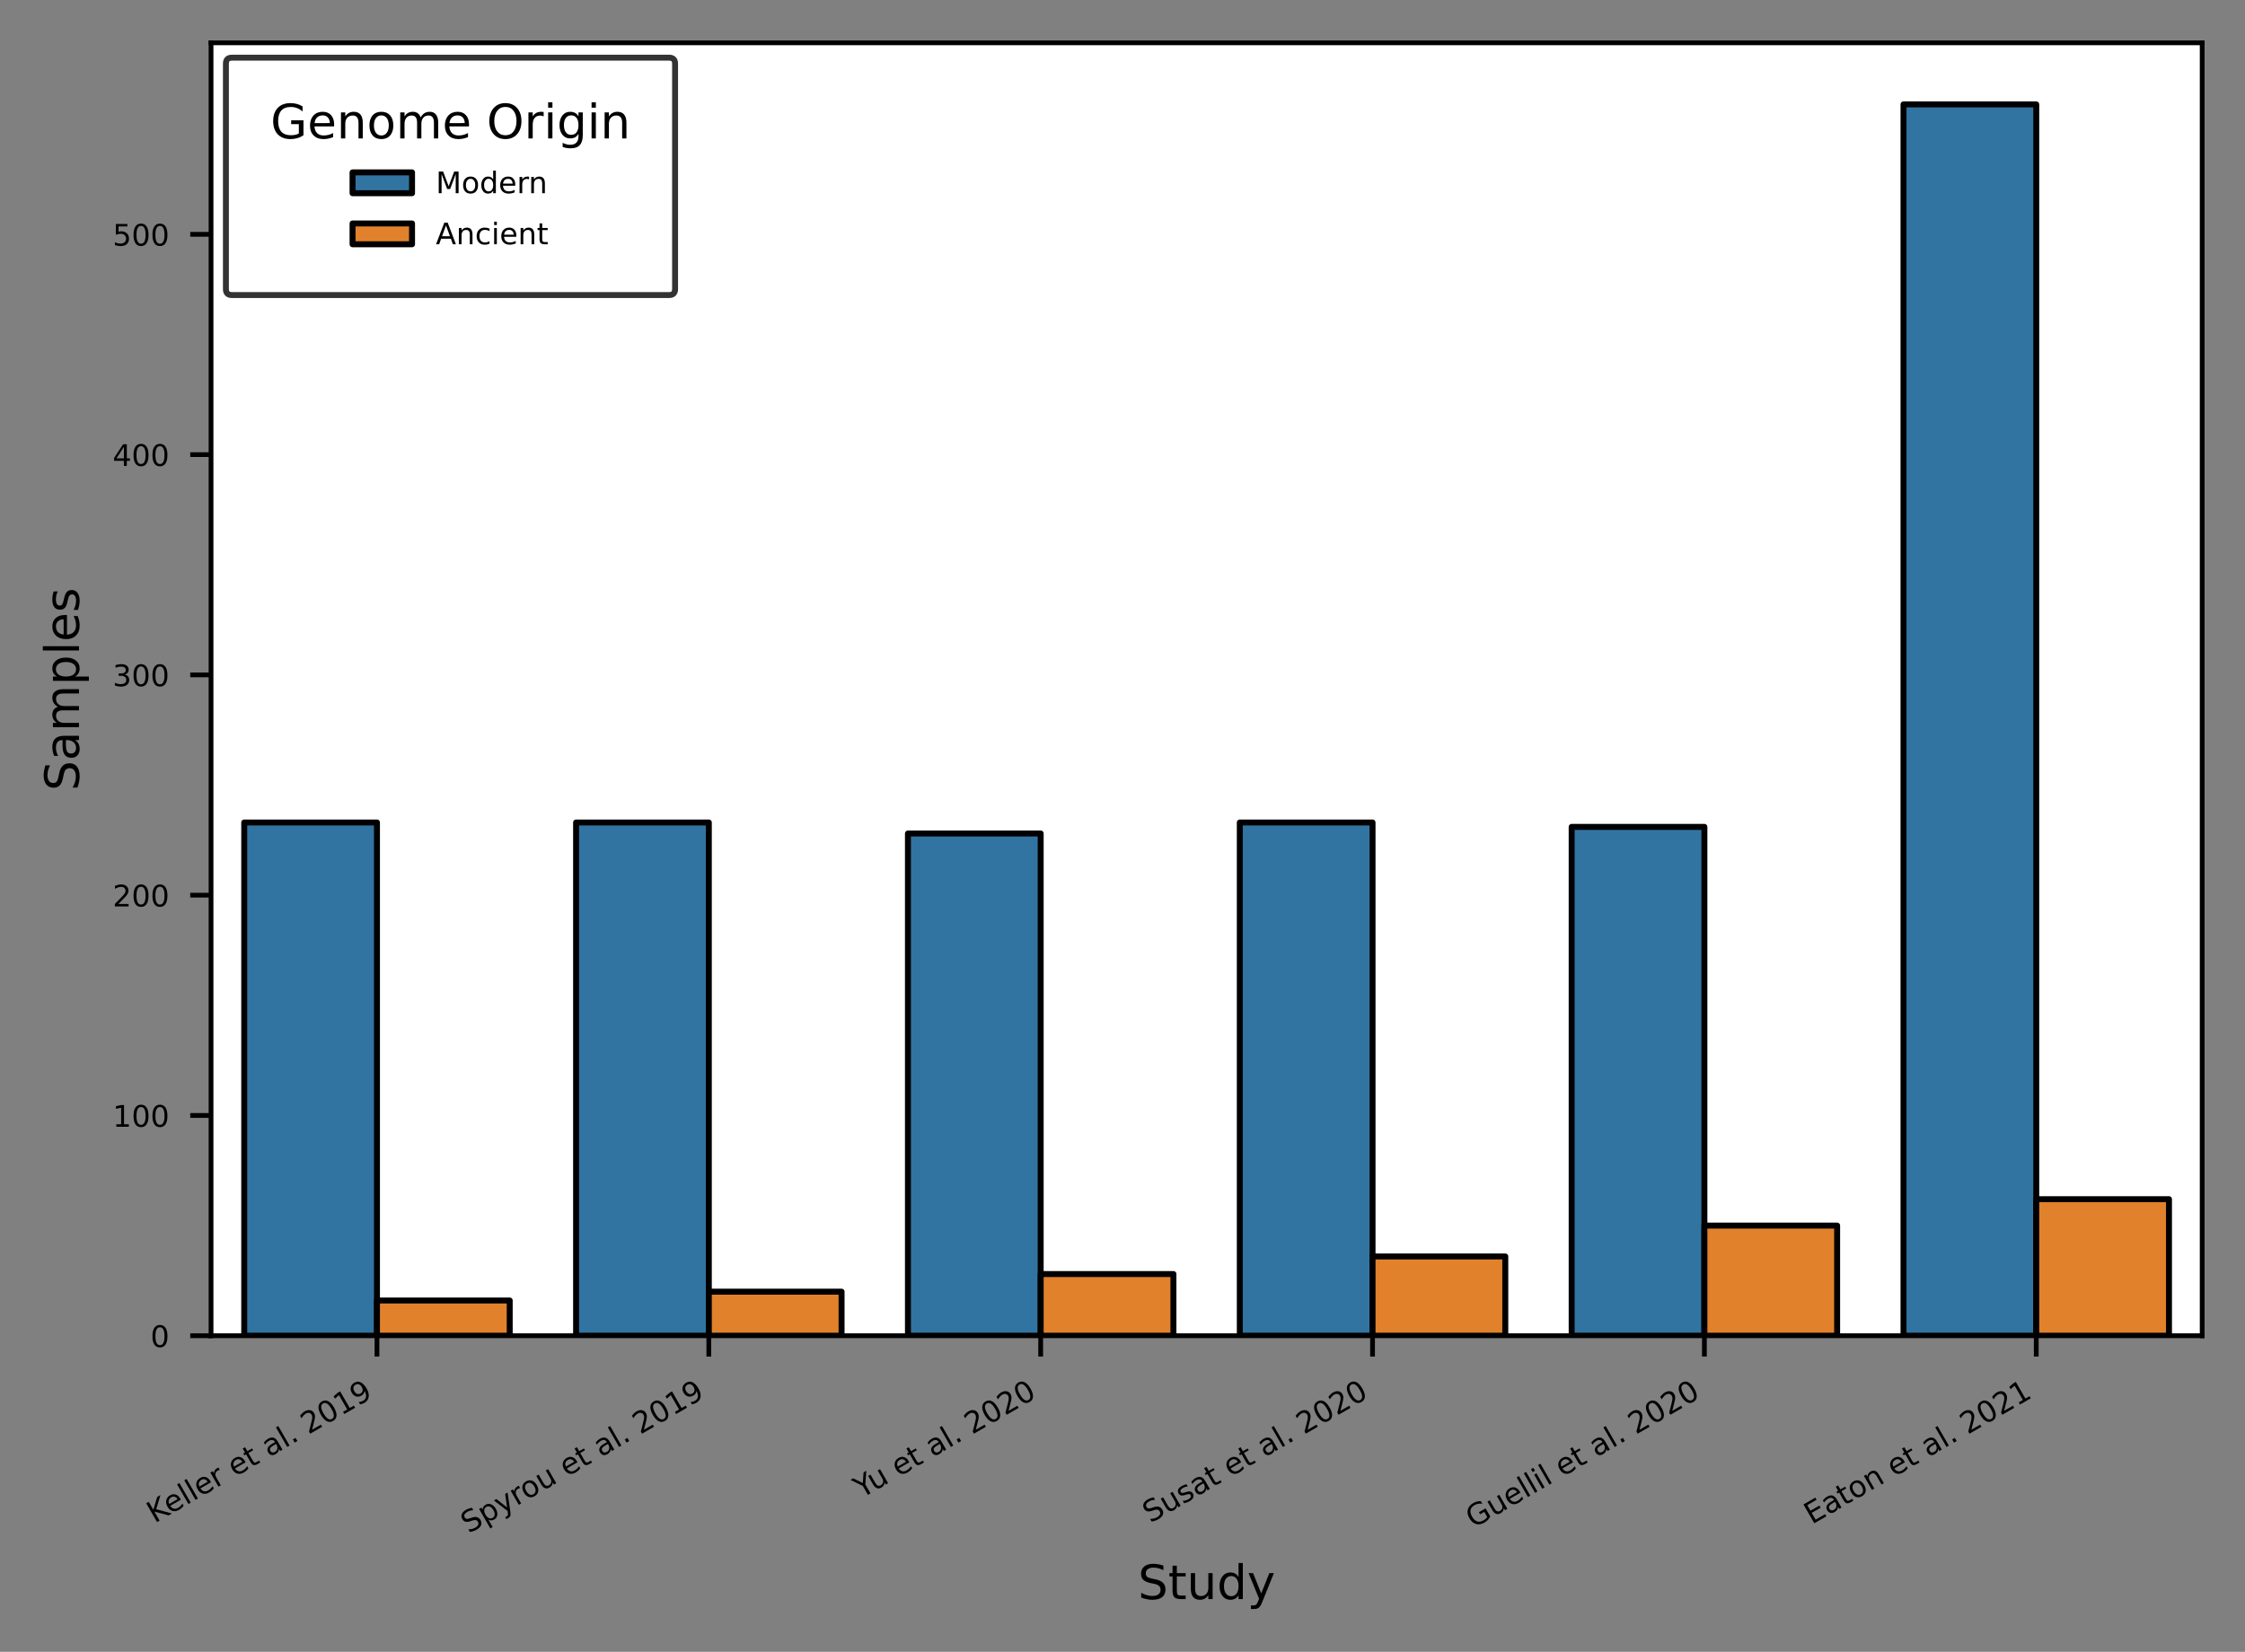 <?xml version="1.0" encoding="utf-8" standalone="no"?>
<!DOCTYPE svg PUBLIC "-//W3C//DTD SVG 1.1//EN"
  "http://www.w3.org/Graphics/SVG/1.1/DTD/svg11.dtd">
<!-- Created with matplotlib (https://matplotlib.org/) -->
<svg height="277.798pt" version="1.1" viewBox="0 0 377.486 277.798" width="377.486pt" xmlns="http://www.w3.org/2000/svg" xmlns:xlink="http://www.w3.org/1999/xlink">
 <rect x="0" y="0" width="377.486" height="277.798" fill="#808080" stroke="none"/>
 <defs>
  <style type="text/css">*{stroke-linecap:butt;stroke-linejoin:round;}</style>
 </defs>
 <g id="figure_1">
  <g id="patch_1">
   <path d="M 0 277.798
L 377.486 277.798
L 377.486 0
L 0 0
z
" style="fill:none;"/>
  </g>
  <g id="axes_1">
   <g id="patch_2">
    <path d="M 35.486 224.64
L 370.286 224.64
L 370.286 7.2
L 35.486 7.2
z
" style="fill:#ffffff;"/>
   </g>
   <g id="patch_3">
    <path clip-path="url(#pd8da34e508)" d="M 41.066 224.64
L 63.386 224.64
L 63.386 138.323
L 41.066 138.323
z
" style="fill:#3274a1;stroke:#000000;stroke-linejoin:miter;"/>
   </g>
   <g id="patch_4">
    <path clip-path="url(#pd8da34e508)" d="M 96.866 224.64
L 119.186 224.64
L 119.186 138.323
L 96.866 138.323
z
" style="fill:#3274a1;stroke:#000000;stroke-linejoin:miter;"/>
   </g>
   <g id="patch_5">
    <path clip-path="url(#pd8da34e508)" d="M 152.666 224.64
L 174.986 224.64
L 174.986 140.176
L 152.666 140.176
z
" style="fill:#3274a1;stroke:#000000;stroke-linejoin:miter;"/>
   </g>
   <g id="patch_6">
    <path clip-path="url(#pd8da34e508)" d="M 208.466 224.64
L 230.786 224.64
L 230.786 138.323
L 208.466 138.323
z
" style="fill:#3274a1;stroke:#000000;stroke-linejoin:miter;"/>
   </g>
   <g id="patch_7">
    <path clip-path="url(#pd8da34e508)" d="M 264.266 224.64
L 286.586 224.64
L 286.586 139.064
L 264.266 139.064
z
" style="fill:#3274a1;stroke:#000000;stroke-linejoin:miter;"/>
   </g>
   <g id="patch_8">
    <path clip-path="url(#pd8da34e508)" d="M 320.066 224.64
L 342.386 224.64
L 342.386 17.554
L 320.066 17.554
z
" style="fill:#3274a1;stroke:#000000;stroke-linejoin:miter;"/>
   </g>
   <g id="patch_9">
    <path clip-path="url(#pd8da34e508)" d="M 63.386 224.64
L 85.706 224.64
L 85.706 218.713
L 63.386 218.713
z
" style="fill:#e1812c;stroke:#000000;stroke-linejoin:miter;"/>
   </g>
   <g id="patch_10">
    <path clip-path="url(#pd8da34e508)" d="M 119.186 224.64
L 141.506 224.64
L 141.506 217.231
L 119.186 217.231
z
" style="fill:#e1812c;stroke:#000000;stroke-linejoin:miter;"/>
   </g>
   <g id="patch_11">
    <path clip-path="url(#pd8da34e508)" d="M 174.986 224.64
L 197.306 224.64
L 197.306 214.267
L 174.986 214.267
z
" style="fill:#e1812c;stroke:#000000;stroke-linejoin:miter;"/>
   </g>
   <g id="patch_12">
    <path clip-path="url(#pd8da34e508)" d="M 230.786 224.64
L 253.106 224.64
L 253.106 211.304
L 230.786 211.304
z
" style="fill:#e1812c;stroke:#000000;stroke-linejoin:miter;"/>
   </g>
   <g id="patch_13">
    <path clip-path="url(#pd8da34e508)" d="M 286.586 224.64
L 308.906 224.64
L 308.906 206.117
L 286.586 206.117
z
" style="fill:#e1812c;stroke:#000000;stroke-linejoin:miter;"/>
   </g>
   <g id="patch_14">
    <path clip-path="url(#pd8da34e508)" d="M 342.386 224.64
L 364.706 224.64
L 364.706 201.672
L 342.386 201.672
z
" style="fill:#e1812c;stroke:#000000;stroke-linejoin:miter;"/>
   </g>
   <g id="matplotlib.axis_1">
    <g id="xtick_1">
     <g id="line2d_1">
      <defs>
       <path d="M 0 0
L 0 3.5
" id="m11a4c51ac8" style="stroke:#000000;stroke-width:0.8;"/>
      </defs>
      <g>
       <use style="stroke:#000000;stroke-width:0.8;" x="63.386" xlink:href="#m11a4c51ac8" y="224.64"/>
      </g>
     </g>
     <g id="text_1">
      <!-- Keller et al. 2019 -->
      <g transform="translate(25.985 256.224)rotate(-30)scale(0.05 -0.05)">
       <defs>
        <path d="M 9.812 72.906
L 19.672 72.906
L 19.672 42.094
L 52.391 72.906
L 65.094 72.906
L 28.906 38.922
L 67.672 0
L 54.688 0
L 19.672 35.109
L 19.672 0
L 9.812 0
z
" id="DejaVuSans-75"/>
        <path d="M 56.203 29.594
L 56.203 25.203
L 14.891 25.203
Q 15.484 15.922 20.484 11.062
Q 25.484 6.203 34.422 6.203
Q 39.594 6.203 44.453 7.469
Q 49.312 8.734 54.109 11.281
L 54.109 2.781
Q 49.266 0.734 44.188 -0.344
Q 39.109 -1.422 33.891 -1.422
Q 20.797 -1.422 13.156 6.188
Q 5.516 13.812 5.516 26.812
Q 5.516 40.234 12.766 48.109
Q 20.016 56 32.328 56
Q 43.359 56 49.781 48.891
Q 56.203 41.797 56.203 29.594
z
M 47.219 32.234
Q 47.125 39.594 43.094 43.984
Q 39.062 48.391 32.422 48.391
Q 24.906 48.391 20.391 44.141
Q 15.875 39.891 15.188 32.172
z
" id="DejaVuSans-101"/>
        <path d="M 9.422 75.984
L 18.406 75.984
L 18.406 0
L 9.422 0
z
" id="DejaVuSans-108"/>
        <path d="M 41.109 46.297
Q 39.594 47.172 37.812 47.578
Q 36.031 48 33.891 48
Q 26.266 48 22.188 43.047
Q 18.109 38.094 18.109 28.812
L 18.109 0
L 9.078 0
L 9.078 54.688
L 18.109 54.688
L 18.109 46.188
Q 20.953 51.172 25.484 53.578
Q 30.031 56 36.531 56
Q 37.453 56 38.578 55.875
Q 39.703 55.766 41.062 55.516
z
" id="DejaVuSans-114"/>
        <path id="DejaVuSans-32"/>
        <path d="M 18.312 70.219
L 18.312 54.688
L 36.812 54.688
L 36.812 47.703
L 18.312 47.703
L 18.312 18.016
Q 18.312 11.328 20.141 9.422
Q 21.969 7.516 27.594 7.516
L 36.812 7.516
L 36.812 0
L 27.594 0
Q 17.188 0 13.234 3.875
Q 9.281 7.766 9.281 18.016
L 9.281 47.703
L 2.688 47.703
L 2.688 54.688
L 9.281 54.688
L 9.281 70.219
z
" id="DejaVuSans-116"/>
        <path d="M 34.281 27.484
Q 23.391 27.484 19.188 25
Q 14.984 22.516 14.984 16.5
Q 14.984 11.719 18.141 8.906
Q 21.297 6.109 26.703 6.109
Q 34.188 6.109 38.703 11.406
Q 43.219 16.703 43.219 25.484
L 43.219 27.484
z
M 52.203 31.203
L 52.203 0
L 43.219 0
L 43.219 8.297
Q 40.141 3.328 35.547 0.953
Q 30.953 -1.422 24.312 -1.422
Q 15.922 -1.422 10.953 3.297
Q 6 8.016 6 15.922
Q 6 25.141 12.172 29.828
Q 18.359 34.516 30.609 34.516
L 43.219 34.516
L 43.219 35.406
Q 43.219 41.609 39.141 45
Q 35.062 48.391 27.688 48.391
Q 23 48.391 18.547 47.266
Q 14.109 46.141 10.016 43.891
L 10.016 52.203
Q 14.938 54.109 19.578 55.047
Q 24.219 56 28.609 56
Q 40.484 56 46.344 49.844
Q 52.203 43.703 52.203 31.203
z
" id="DejaVuSans-97"/>
        <path d="M 10.688 12.406
L 21 12.406
L 21 0
L 10.688 0
z
" id="DejaVuSans-46"/>
        <path d="M 19.188 8.297
L 53.609 8.297
L 53.609 0
L 7.328 0
L 7.328 8.297
Q 12.938 14.109 22.625 23.891
Q 32.328 33.688 34.812 36.531
Q 39.547 41.844 41.422 45.531
Q 43.312 49.219 43.312 52.781
Q 43.312 58.594 39.234 62.25
Q 35.156 65.922 28.609 65.922
Q 23.969 65.922 18.812 64.312
Q 13.672 62.703 7.812 59.422
L 7.812 69.391
Q 13.766 71.781 18.938 73
Q 24.125 74.219 28.422 74.219
Q 39.75 74.219 46.484 68.547
Q 53.219 62.891 53.219 53.422
Q 53.219 48.922 51.531 44.891
Q 49.859 40.875 45.406 35.406
Q 44.188 33.984 37.641 27.219
Q 31.109 20.453 19.188 8.297
z
" id="DejaVuSans-50"/>
        <path d="M 31.781 66.406
Q 24.172 66.406 20.328 58.906
Q 16.5 51.422 16.5 36.375
Q 16.5 21.391 20.328 13.891
Q 24.172 6.391 31.781 6.391
Q 39.453 6.391 43.281 13.891
Q 47.125 21.391 47.125 36.375
Q 47.125 51.422 43.281 58.906
Q 39.453 66.406 31.781 66.406
z
M 31.781 74.219
Q 44.047 74.219 50.516 64.516
Q 56.984 54.828 56.984 36.375
Q 56.984 17.969 50.516 8.266
Q 44.047 -1.422 31.781 -1.422
Q 19.531 -1.422 13.062 8.266
Q 6.594 17.969 6.594 36.375
Q 6.594 54.828 13.062 64.516
Q 19.531 74.219 31.781 74.219
z
" id="DejaVuSans-48"/>
        <path d="M 12.406 8.297
L 28.516 8.297
L 28.516 63.922
L 10.984 60.406
L 10.984 69.391
L 28.422 72.906
L 38.281 72.906
L 38.281 8.297
L 54.391 8.297
L 54.391 0
L 12.406 0
z
" id="DejaVuSans-49"/>
        <path d="M 10.984 1.516
L 10.984 10.5
Q 14.703 8.734 18.5 7.812
Q 22.312 6.891 25.984 6.891
Q 35.75 6.891 40.891 13.453
Q 46.047 20.016 46.781 33.406
Q 43.953 29.203 39.594 26.953
Q 35.25 24.703 29.984 24.703
Q 19.047 24.703 12.672 31.312
Q 6.297 37.938 6.297 49.422
Q 6.297 60.641 12.938 67.422
Q 19.578 74.219 30.609 74.219
Q 43.266 74.219 49.922 64.516
Q 56.594 54.828 56.594 36.375
Q 56.594 19.141 48.406 8.859
Q 40.234 -1.422 26.422 -1.422
Q 22.703 -1.422 18.891 -0.688
Q 15.094 0.047 10.984 1.516
z
M 30.609 32.422
Q 37.25 32.422 41.125 36.953
Q 45.016 41.5 45.016 49.422
Q 45.016 57.281 41.125 61.844
Q 37.25 66.406 30.609 66.406
Q 23.969 66.406 20.094 61.844
Q 16.219 57.281 16.219 49.422
Q 16.219 41.5 20.094 36.953
Q 23.969 32.422 30.609 32.422
z
" id="DejaVuSans-57"/>
       </defs>
       <use xlink:href="#DejaVuSans-75"/>
       <use x="60.576" xlink:href="#DejaVuSans-101"/>
       <use x="122.1" xlink:href="#DejaVuSans-108"/>
       <use x="149.883" xlink:href="#DejaVuSans-108"/>
       <use x="177.666" xlink:href="#DejaVuSans-101"/>
       <use x="239.189" xlink:href="#DejaVuSans-114"/>
       <use x="280.303" xlink:href="#DejaVuSans-32"/>
       <use x="312.09" xlink:href="#DejaVuSans-101"/>
       <use x="373.613" xlink:href="#DejaVuSans-116"/>
       <use x="412.822" xlink:href="#DejaVuSans-32"/>
       <use x="444.609" xlink:href="#DejaVuSans-97"/>
       <use x="505.889" xlink:href="#DejaVuSans-108"/>
       <use x="533.672" xlink:href="#DejaVuSans-46"/>
       <use x="565.459" xlink:href="#DejaVuSans-32"/>
       <use x="597.246" xlink:href="#DejaVuSans-50"/>
       <use x="660.869" xlink:href="#DejaVuSans-48"/>
       <use x="724.492" xlink:href="#DejaVuSans-49"/>
       <use x="788.115" xlink:href="#DejaVuSans-57"/>
      </g>
     </g>
    </g>
    <g id="xtick_2">
     <g id="line2d_2">
      <g>
       <use style="stroke:#000000;stroke-width:0.8;" x="119.186" xlink:href="#m11a4c51ac8" y="224.64"/>
      </g>
     </g>
     <g id="text_2">
      <!-- Spyrou et al. 2019 -->
      <g transform="translate(78.786 257.955)rotate(-30)scale(0.05 -0.05)">
       <defs>
        <path d="M 53.516 70.516
L 53.516 60.891
Q 47.906 63.578 42.922 64.891
Q 37.938 66.219 33.297 66.219
Q 25.25 66.219 20.875 63.094
Q 16.5 59.969 16.5 54.203
Q 16.5 49.359 19.406 46.891
Q 22.312 44.438 30.422 42.922
L 36.375 41.703
Q 47.406 39.594 52.656 34.297
Q 57.906 29 57.906 20.125
Q 57.906 9.516 50.797 4.047
Q 43.703 -1.422 29.984 -1.422
Q 24.812 -1.422 18.969 -0.25
Q 13.141 0.922 6.891 3.219
L 6.891 13.375
Q 12.891 10.016 18.656 8.297
Q 24.422 6.594 29.984 6.594
Q 38.422 6.594 43.016 9.906
Q 47.609 13.234 47.609 19.391
Q 47.609 24.75 44.312 27.781
Q 41.016 30.812 33.5 32.328
L 27.484 33.5
Q 16.453 35.688 11.516 40.375
Q 6.594 45.062 6.594 53.422
Q 6.594 63.094 13.406 68.656
Q 20.219 74.219 32.172 74.219
Q 37.312 74.219 42.625 73.281
Q 47.953 72.359 53.516 70.516
z
" id="DejaVuSans-83"/>
        <path d="M 18.109 8.203
L 18.109 -20.797
L 9.078 -20.797
L 9.078 54.688
L 18.109 54.688
L 18.109 46.391
Q 20.953 51.266 25.266 53.625
Q 29.594 56 35.594 56
Q 45.562 56 51.781 48.094
Q 58.016 40.188 58.016 27.297
Q 58.016 14.406 51.781 6.484
Q 45.562 -1.422 35.594 -1.422
Q 29.594 -1.422 25.266 0.953
Q 20.953 3.328 18.109 8.203
z
M 48.688 27.297
Q 48.688 37.203 44.609 42.844
Q 40.531 48.484 33.406 48.484
Q 26.266 48.484 22.188 42.844
Q 18.109 37.203 18.109 27.297
Q 18.109 17.391 22.188 11.75
Q 26.266 6.109 33.406 6.109
Q 40.531 6.109 44.609 11.75
Q 48.688 17.391 48.688 27.297
z
" id="DejaVuSans-112"/>
        <path d="M 32.172 -5.078
Q 28.375 -14.844 24.75 -17.812
Q 21.141 -20.797 15.094 -20.797
L 7.906 -20.797
L 7.906 -13.281
L 13.188 -13.281
Q 16.891 -13.281 18.938 -11.516
Q 21 -9.766 23.484 -3.219
L 25.094 0.875
L 2.984 54.688
L 12.5 54.688
L 29.594 11.922
L 46.688 54.688
L 56.203 54.688
z
" id="DejaVuSans-121"/>
        <path d="M 30.609 48.391
Q 23.391 48.391 19.188 42.75
Q 14.984 37.109 14.984 27.297
Q 14.984 17.484 19.156 11.844
Q 23.344 6.203 30.609 6.203
Q 37.797 6.203 41.984 11.859
Q 46.188 17.531 46.188 27.297
Q 46.188 37.016 41.984 42.703
Q 37.797 48.391 30.609 48.391
z
M 30.609 56
Q 42.328 56 49.016 48.375
Q 55.719 40.766 55.719 27.297
Q 55.719 13.875 49.016 6.219
Q 42.328 -1.422 30.609 -1.422
Q 18.844 -1.422 12.172 6.219
Q 5.516 13.875 5.516 27.297
Q 5.516 40.766 12.172 48.375
Q 18.844 56 30.609 56
z
" id="DejaVuSans-111"/>
        <path d="M 8.5 21.578
L 8.5 54.688
L 17.484 54.688
L 17.484 21.922
Q 17.484 14.156 20.5 10.266
Q 23.531 6.391 29.594 6.391
Q 36.859 6.391 41.078 11.031
Q 45.312 15.672 45.312 23.688
L 45.312 54.688
L 54.297 54.688
L 54.297 0
L 45.312 0
L 45.312 8.406
Q 42.047 3.422 37.719 1
Q 33.406 -1.422 27.688 -1.422
Q 18.266 -1.422 13.375 4.438
Q 8.5 10.297 8.5 21.578
z
M 31.109 56
z
" id="DejaVuSans-117"/>
       </defs>
       <use xlink:href="#DejaVuSans-83"/>
       <use x="63.477" xlink:href="#DejaVuSans-112"/>
       <use x="126.953" xlink:href="#DejaVuSans-121"/>
       <use x="186.133" xlink:href="#DejaVuSans-114"/>
       <use x="224.996" xlink:href="#DejaVuSans-111"/>
       <use x="286.178" xlink:href="#DejaVuSans-117"/>
       <use x="349.557" xlink:href="#DejaVuSans-32"/>
       <use x="381.344" xlink:href="#DejaVuSans-101"/>
       <use x="442.867" xlink:href="#DejaVuSans-116"/>
       <use x="482.076" xlink:href="#DejaVuSans-32"/>
       <use x="513.863" xlink:href="#DejaVuSans-97"/>
       <use x="575.143" xlink:href="#DejaVuSans-108"/>
       <use x="602.926" xlink:href="#DejaVuSans-46"/>
       <use x="634.713" xlink:href="#DejaVuSans-32"/>
       <use x="666.5" xlink:href="#DejaVuSans-50"/>
       <use x="730.123" xlink:href="#DejaVuSans-48"/>
       <use x="793.746" xlink:href="#DejaVuSans-49"/>
       <use x="857.369" xlink:href="#DejaVuSans-57"/>
      </g>
     </g>
    </g>
    <g id="xtick_3">
     <g id="line2d_3">
      <g>
       <use style="stroke:#000000;stroke-width:0.8;" x="174.986" xlink:href="#m11a4c51ac8" y="224.64"/>
      </g>
     </g>
     <g id="text_3">
      <!-- Yu et al. 2020 -->
      <g transform="translate(144.832 252.04)rotate(-30)scale(0.05 -0.05)">
       <defs>
        <path d="M -0.203 72.906
L 10.406 72.906
L 30.609 42.922
L 50.688 72.906
L 61.281 72.906
L 35.5 34.719
L 35.5 0
L 25.594 0
L 25.594 34.719
z
" id="DejaVuSans-89"/>
       </defs>
       <use xlink:href="#DejaVuSans-89"/>
       <use x="49.584" xlink:href="#DejaVuSans-117"/>
       <use x="112.963" xlink:href="#DejaVuSans-32"/>
       <use x="144.75" xlink:href="#DejaVuSans-101"/>
       <use x="206.273" xlink:href="#DejaVuSans-116"/>
       <use x="245.482" xlink:href="#DejaVuSans-32"/>
       <use x="277.27" xlink:href="#DejaVuSans-97"/>
       <use x="338.549" xlink:href="#DejaVuSans-108"/>
       <use x="366.332" xlink:href="#DejaVuSans-46"/>
       <use x="398.119" xlink:href="#DejaVuSans-32"/>
       <use x="429.906" xlink:href="#DejaVuSans-50"/>
       <use x="493.529" xlink:href="#DejaVuSans-48"/>
       <use x="557.152" xlink:href="#DejaVuSans-50"/>
       <use x="620.775" xlink:href="#DejaVuSans-48"/>
      </g>
     </g>
    </g>
    <g id="xtick_4">
     <g id="line2d_4">
      <g>
       <use style="stroke:#000000;stroke-width:0.8;" x="230.786" xlink:href="#m11a4c51ac8" y="224.64"/>
      </g>
     </g>
     <g id="text_4">
      <!-- Susat et al. 2020 -->
      <g transform="translate(193.423 256.202)rotate(-30)scale(0.05 -0.05)">
       <defs>
        <path d="M 44.281 53.078
L 44.281 44.578
Q 40.484 46.531 36.375 47.5
Q 32.281 48.484 27.875 48.484
Q 21.188 48.484 17.844 46.438
Q 14.5 44.391 14.5 40.281
Q 14.5 37.156 16.891 35.375
Q 19.281 33.594 26.516 31.984
L 29.594 31.297
Q 39.156 29.25 43.188 25.516
Q 47.219 21.781 47.219 15.094
Q 47.219 7.469 41.188 3.016
Q 35.156 -1.422 24.609 -1.422
Q 20.219 -1.422 15.453 -0.562
Q 10.688 0.297 5.422 2
L 5.422 11.281
Q 10.406 8.688 15.234 7.391
Q 20.062 6.109 24.812 6.109
Q 31.156 6.109 34.562 8.281
Q 37.984 10.453 37.984 14.406
Q 37.984 18.062 35.516 20.016
Q 33.062 21.969 24.703 23.781
L 21.578 24.516
Q 13.234 26.266 9.516 29.906
Q 5.812 33.547 5.812 39.891
Q 5.812 47.609 11.281 51.797
Q 16.75 56 26.812 56
Q 31.781 56 36.172 55.266
Q 40.578 54.547 44.281 53.078
z
" id="DejaVuSans-115"/>
       </defs>
       <use xlink:href="#DejaVuSans-83"/>
       <use x="63.477" xlink:href="#DejaVuSans-117"/>
       <use x="126.855" xlink:href="#DejaVuSans-115"/>
       <use x="178.955" xlink:href="#DejaVuSans-97"/>
       <use x="240.234" xlink:href="#DejaVuSans-116"/>
       <use x="279.443" xlink:href="#DejaVuSans-32"/>
       <use x="311.23" xlink:href="#DejaVuSans-101"/>
       <use x="372.754" xlink:href="#DejaVuSans-116"/>
       <use x="411.963" xlink:href="#DejaVuSans-32"/>
       <use x="443.75" xlink:href="#DejaVuSans-97"/>
       <use x="505.029" xlink:href="#DejaVuSans-108"/>
       <use x="532.812" xlink:href="#DejaVuSans-46"/>
       <use x="564.6" xlink:href="#DejaVuSans-32"/>
       <use x="596.387" xlink:href="#DejaVuSans-50"/>
       <use x="660.01" xlink:href="#DejaVuSans-48"/>
       <use x="723.633" xlink:href="#DejaVuSans-50"/>
       <use x="787.256" xlink:href="#DejaVuSans-48"/>
      </g>
     </g>
    </g>
    <g id="xtick_5">
     <g id="line2d_5">
      <g>
       <use style="stroke:#000000;stroke-width:0.8;" x="286.586" xlink:href="#m11a4c51ac8" y="224.64"/>
      </g>
     </g>
     <g id="text_5">
      <!-- Guellil et al. 2020 -->
      <g transform="translate(247.747 257.054)rotate(-30)scale(0.05 -0.05)">
       <defs>
        <path d="M 59.516 10.406
L 59.516 29.984
L 43.406 29.984
L 43.406 38.094
L 69.281 38.094
L 69.281 6.781
Q 63.578 2.734 56.688 0.656
Q 49.812 -1.422 42 -1.422
Q 24.906 -1.422 15.25 8.562
Q 5.609 18.562 5.609 36.375
Q 5.609 54.25 15.25 64.234
Q 24.906 74.219 42 74.219
Q 49.125 74.219 55.547 72.453
Q 61.969 70.703 67.391 67.281
L 67.391 56.781
Q 61.922 61.422 55.766 63.766
Q 49.609 66.109 42.828 66.109
Q 29.438 66.109 22.719 58.641
Q 16.016 51.172 16.016 36.375
Q 16.016 21.625 22.719 14.156
Q 29.438 6.688 42.828 6.688
Q 48.047 6.688 52.141 7.594
Q 56.25 8.5 59.516 10.406
z
" id="DejaVuSans-71"/>
        <path d="M 9.422 54.688
L 18.406 54.688
L 18.406 0
L 9.422 0
z
M 9.422 75.984
L 18.406 75.984
L 18.406 64.594
L 9.422 64.594
z
" id="DejaVuSans-105"/>
       </defs>
       <use xlink:href="#DejaVuSans-71"/>
       <use x="77.49" xlink:href="#DejaVuSans-117"/>
       <use x="140.869" xlink:href="#DejaVuSans-101"/>
       <use x="202.393" xlink:href="#DejaVuSans-108"/>
       <use x="230.176" xlink:href="#DejaVuSans-108"/>
       <use x="257.959" xlink:href="#DejaVuSans-105"/>
       <use x="285.742" xlink:href="#DejaVuSans-108"/>
       <use x="313.525" xlink:href="#DejaVuSans-32"/>
       <use x="345.312" xlink:href="#DejaVuSans-101"/>
       <use x="406.836" xlink:href="#DejaVuSans-116"/>
       <use x="446.045" xlink:href="#DejaVuSans-32"/>
       <use x="477.832" xlink:href="#DejaVuSans-97"/>
       <use x="539.111" xlink:href="#DejaVuSans-108"/>
       <use x="566.895" xlink:href="#DejaVuSans-46"/>
       <use x="598.682" xlink:href="#DejaVuSans-32"/>
       <use x="630.469" xlink:href="#DejaVuSans-50"/>
       <use x="694.092" xlink:href="#DejaVuSans-48"/>
       <use x="757.715" xlink:href="#DejaVuSans-50"/>
       <use x="821.338" xlink:href="#DejaVuSans-48"/>
      </g>
     </g>
    </g>
    <g id="xtick_6">
     <g id="line2d_6">
      <g>
       <use style="stroke:#000000;stroke-width:0.8;" x="342.386" xlink:href="#m11a4c51ac8" y="224.64"/>
      </g>
     </g>
     <g id="text_6">
      <!-- Eaton et al. 2021 -->
      <g transform="translate(304.642 256.422)rotate(-30)scale(0.05 -0.05)">
       <defs>
        <path d="M 9.812 72.906
L 55.906 72.906
L 55.906 64.594
L 19.672 64.594
L 19.672 43.016
L 54.391 43.016
L 54.391 34.719
L 19.672 34.719
L 19.672 8.297
L 56.781 8.297
L 56.781 0
L 9.812 0
z
" id="DejaVuSans-69"/>
        <path d="M 54.891 33.016
L 54.891 0
L 45.906 0
L 45.906 32.719
Q 45.906 40.484 42.875 44.328
Q 39.844 48.188 33.797 48.188
Q 26.516 48.188 22.312 43.547
Q 18.109 38.922 18.109 30.906
L 18.109 0
L 9.078 0
L 9.078 54.688
L 18.109 54.688
L 18.109 46.188
Q 21.344 51.125 25.703 53.562
Q 30.078 56 35.797 56
Q 45.219 56 50.047 50.172
Q 54.891 44.344 54.891 33.016
z
" id="DejaVuSans-110"/>
       </defs>
       <use xlink:href="#DejaVuSans-69"/>
       <use x="63.184" xlink:href="#DejaVuSans-97"/>
       <use x="124.463" xlink:href="#DejaVuSans-116"/>
       <use x="163.672" xlink:href="#DejaVuSans-111"/>
       <use x="224.854" xlink:href="#DejaVuSans-110"/>
       <use x="288.232" xlink:href="#DejaVuSans-32"/>
       <use x="320.02" xlink:href="#DejaVuSans-101"/>
       <use x="381.543" xlink:href="#DejaVuSans-116"/>
       <use x="420.752" xlink:href="#DejaVuSans-32"/>
       <use x="452.539" xlink:href="#DejaVuSans-97"/>
       <use x="513.818" xlink:href="#DejaVuSans-108"/>
       <use x="541.602" xlink:href="#DejaVuSans-46"/>
       <use x="573.389" xlink:href="#DejaVuSans-32"/>
       <use x="605.176" xlink:href="#DejaVuSans-50"/>
       <use x="668.799" xlink:href="#DejaVuSans-48"/>
       <use x="732.422" xlink:href="#DejaVuSans-50"/>
       <use x="796.045" xlink:href="#DejaVuSans-49"/>
      </g>
     </g>
    </g>
    <g id="text_7">
     <!-- Study -->
     <g transform="translate(191.337 268.935)scale(0.08 -0.08)">
      <defs>
       <path d="M 45.406 46.391
L 45.406 75.984
L 54.391 75.984
L 54.391 0
L 45.406 0
L 45.406 8.203
Q 42.578 3.328 38.25 0.953
Q 33.938 -1.422 27.875 -1.422
Q 17.969 -1.422 11.734 6.484
Q 5.516 14.406 5.516 27.297
Q 5.516 40.188 11.734 48.094
Q 17.969 56 27.875 56
Q 33.938 56 38.25 53.625
Q 42.578 51.266 45.406 46.391
z
M 14.797 27.297
Q 14.797 17.391 18.875 11.75
Q 22.953 6.109 30.078 6.109
Q 37.203 6.109 41.297 11.75
Q 45.406 17.391 45.406 27.297
Q 45.406 37.203 41.297 42.844
Q 37.203 48.484 30.078 48.484
Q 22.953 48.484 18.875 42.844
Q 14.797 37.203 14.797 27.297
z
" id="DejaVuSans-100"/>
      </defs>
      <use xlink:href="#DejaVuSans-83"/>
      <use x="63.477" xlink:href="#DejaVuSans-116"/>
      <use x="102.686" xlink:href="#DejaVuSans-117"/>
      <use x="166.064" xlink:href="#DejaVuSans-100"/>
      <use x="229.541" xlink:href="#DejaVuSans-121"/>
     </g>
    </g>
   </g>
   <g id="matplotlib.axis_2">
    <g id="ytick_1">
     <g id="line2d_7">
      <defs>
       <path d="M 0 0
L -3.5 0
" id="mdccf9b9962" style="stroke:#000000;stroke-width:0.8;"/>
      </defs>
      <g>
       <use style="stroke:#000000;stroke-width:0.8;" x="35.486" xlink:href="#mdccf9b9962" y="224.64"/>
      </g>
     </g>
     <g id="text_8">
      <!-- 0 -->
      <g transform="translate(25.305 226.54)scale(0.05 -0.05)">
       <use xlink:href="#DejaVuSans-48"/>
      </g>
     </g>
    </g>
    <g id="ytick_2">
     <g id="line2d_8">
      <g>
       <use style="stroke:#000000;stroke-width:0.8;" x="35.486" xlink:href="#mdccf9b9962" y="187.594"/>
      </g>
     </g>
     <g id="text_9">
      <!-- 100 -->
      <g transform="translate(18.942 189.494)scale(0.05 -0.05)">
       <use xlink:href="#DejaVuSans-49"/>
       <use x="63.623" xlink:href="#DejaVuSans-48"/>
       <use x="127.246" xlink:href="#DejaVuSans-48"/>
      </g>
     </g>
    </g>
    <g id="ytick_3">
     <g id="line2d_9">
      <g>
       <use style="stroke:#000000;stroke-width:0.8;" x="35.486" xlink:href="#mdccf9b9962" y="150.549"/>
      </g>
     </g>
     <g id="text_10">
      <!-- 200 -->
      <g transform="translate(18.942 152.448)scale(0.05 -0.05)">
       <use xlink:href="#DejaVuSans-50"/>
       <use x="63.623" xlink:href="#DejaVuSans-48"/>
       <use x="127.246" xlink:href="#DejaVuSans-48"/>
      </g>
     </g>
    </g>
    <g id="ytick_4">
     <g id="line2d_10">
      <g>
       <use style="stroke:#000000;stroke-width:0.8;" x="35.486" xlink:href="#mdccf9b9962" y="113.503"/>
      </g>
     </g>
     <g id="text_11">
      <!-- 300 -->
      <g transform="translate(18.942 115.402)scale(0.05 -0.05)">
       <defs>
        <path d="M 40.578 39.312
Q 47.656 37.797 51.625 33
Q 55.609 28.219 55.609 21.188
Q 55.609 10.406 48.188 4.484
Q 40.766 -1.422 27.094 -1.422
Q 22.516 -1.422 17.656 -0.516
Q 12.797 0.391 7.625 2.203
L 7.625 11.719
Q 11.719 9.328 16.594 8.109
Q 21.484 6.891 26.812 6.891
Q 36.078 6.891 40.938 10.547
Q 45.797 14.203 45.797 21.188
Q 45.797 27.641 41.281 31.266
Q 36.766 34.906 28.719 34.906
L 20.219 34.906
L 20.219 43.016
L 29.109 43.016
Q 36.375 43.016 40.234 45.922
Q 44.094 48.828 44.094 54.297
Q 44.094 59.906 40.109 62.906
Q 36.141 65.922 28.719 65.922
Q 24.656 65.922 20.016 65.031
Q 15.375 64.156 9.812 62.312
L 9.812 71.094
Q 15.438 72.656 20.344 73.438
Q 25.25 74.219 29.594 74.219
Q 40.828 74.219 47.359 69.109
Q 53.906 64.016 53.906 55.328
Q 53.906 49.266 50.438 45.094
Q 46.969 40.922 40.578 39.312
z
" id="DejaVuSans-51"/>
       </defs>
       <use xlink:href="#DejaVuSans-51"/>
       <use x="63.623" xlink:href="#DejaVuSans-48"/>
       <use x="127.246" xlink:href="#DejaVuSans-48"/>
      </g>
     </g>
    </g>
    <g id="ytick_5">
     <g id="line2d_11">
      <g>
       <use style="stroke:#000000;stroke-width:0.8;" x="35.486" xlink:href="#mdccf9b9962" y="76.457"/>
      </g>
     </g>
     <g id="text_12">
      <!-- 400 -->
      <g transform="translate(18.942 78.357)scale(0.05 -0.05)">
       <defs>
        <path d="M 37.797 64.312
L 12.891 25.391
L 37.797 25.391
z
M 35.203 72.906
L 47.609 72.906
L 47.609 25.391
L 58.016 25.391
L 58.016 17.188
L 47.609 17.188
L 47.609 0
L 37.797 0
L 37.797 17.188
L 4.891 17.188
L 4.891 26.703
z
" id="DejaVuSans-52"/>
       </defs>
       <use xlink:href="#DejaVuSans-52"/>
       <use x="63.623" xlink:href="#DejaVuSans-48"/>
       <use x="127.246" xlink:href="#DejaVuSans-48"/>
      </g>
     </g>
    </g>
    <g id="ytick_6">
     <g id="line2d_12">
      <g>
       <use style="stroke:#000000;stroke-width:0.8;" x="35.486" xlink:href="#mdccf9b9962" y="39.411"/>
      </g>
     </g>
     <g id="text_13">
      <!-- 500 -->
      <g transform="translate(18.942 41.311)scale(0.05 -0.05)">
       <defs>
        <path d="M 10.797 72.906
L 49.516 72.906
L 49.516 64.594
L 19.828 64.594
L 19.828 46.734
Q 21.969 47.469 24.109 47.828
Q 26.266 48.188 28.422 48.188
Q 40.625 48.188 47.75 41.5
Q 54.891 34.812 54.891 23.391
Q 54.891 11.625 47.562 5.094
Q 40.234 -1.422 26.906 -1.422
Q 22.312 -1.422 17.547 -0.641
Q 12.797 0.141 7.719 1.703
L 7.719 11.625
Q 12.109 9.234 16.797 8.062
Q 21.484 6.891 26.703 6.891
Q 35.156 6.891 40.078 11.328
Q 45.016 15.766 45.016 23.391
Q 45.016 31 40.078 35.438
Q 35.156 39.891 26.703 39.891
Q 22.75 39.891 18.812 39.016
Q 14.891 38.141 10.797 36.281
z
" id="DejaVuSans-53"/>
       </defs>
       <use xlink:href="#DejaVuSans-53"/>
       <use x="63.623" xlink:href="#DejaVuSans-48"/>
       <use x="127.246" xlink:href="#DejaVuSans-48"/>
      </g>
     </g>
    </g>
    <g id="text_14">
     <!-- Samples -->
     <g transform="translate(13.279 133.002)rotate(-90)scale(0.08 -0.08)">
      <defs>
       <path d="M 52 44.188
Q 55.375 50.25 60.062 53.125
Q 64.75 56 71.094 56
Q 79.641 56 84.281 50.016
Q 88.922 44.047 88.922 33.016
L 88.922 0
L 79.891 0
L 79.891 32.719
Q 79.891 40.578 77.094 44.375
Q 74.312 48.188 68.609 48.188
Q 61.625 48.188 57.562 43.547
Q 53.516 38.922 53.516 30.906
L 53.516 0
L 44.484 0
L 44.484 32.719
Q 44.484 40.625 41.703 44.406
Q 38.922 48.188 33.109 48.188
Q 26.219 48.188 22.156 43.531
Q 18.109 38.875 18.109 30.906
L 18.109 0
L 9.078 0
L 9.078 54.688
L 18.109 54.688
L 18.109 46.188
Q 21.188 51.219 25.484 53.609
Q 29.781 56 35.688 56
Q 41.656 56 45.828 52.969
Q 50 49.953 52 44.188
z
" id="DejaVuSans-109"/>
      </defs>
      <use xlink:href="#DejaVuSans-83"/>
      <use x="63.477" xlink:href="#DejaVuSans-97"/>
      <use x="124.756" xlink:href="#DejaVuSans-109"/>
      <use x="222.168" xlink:href="#DejaVuSans-112"/>
      <use x="285.645" xlink:href="#DejaVuSans-108"/>
      <use x="313.428" xlink:href="#DejaVuSans-101"/>
      <use x="374.951" xlink:href="#DejaVuSans-115"/>
     </g>
    </g>
   </g>
   <g id="line2d_13">
    <path clip-path="url(#pd8da34e508)" d="M 0 0
" style="fill:none;stroke:#424242;stroke-linecap:square;stroke-width:0.9;"/>
   </g>
   <g id="line2d_14">
    <path clip-path="url(#pd8da34e508)" d="M 0 0
" style="fill:none;stroke:#424242;stroke-linecap:square;stroke-width:0.9;"/>
   </g>
   <g id="line2d_15">
    <path clip-path="url(#pd8da34e508)" d="M 0 0
" style="fill:none;stroke:#424242;stroke-linecap:square;stroke-width:0.9;"/>
   </g>
   <g id="line2d_16">
    <path clip-path="url(#pd8da34e508)" d="M 0 0
" style="fill:none;stroke:#424242;stroke-linecap:square;stroke-width:0.9;"/>
   </g>
   <g id="line2d_17">
    <path clip-path="url(#pd8da34e508)" d="M 0 0
" style="fill:none;stroke:#424242;stroke-linecap:square;stroke-width:0.9;"/>
   </g>
   <g id="line2d_18">
    <path clip-path="url(#pd8da34e508)" d="M 0 0
" style="fill:none;stroke:#424242;stroke-linecap:square;stroke-width:0.9;"/>
   </g>
   <g id="line2d_19">
    <path clip-path="url(#pd8da34e508)" d="M 0 0
" style="fill:none;stroke:#424242;stroke-linecap:square;stroke-width:0.9;"/>
   </g>
   <g id="line2d_20">
    <path clip-path="url(#pd8da34e508)" d="M 0 0
" style="fill:none;stroke:#424242;stroke-linecap:square;stroke-width:0.9;"/>
   </g>
   <g id="line2d_21">
    <path clip-path="url(#pd8da34e508)" d="M 0 0
" style="fill:none;stroke:#424242;stroke-linecap:square;stroke-width:0.9;"/>
   </g>
   <g id="line2d_22">
    <path clip-path="url(#pd8da34e508)" d="M 0 0
" style="fill:none;stroke:#424242;stroke-linecap:square;stroke-width:0.9;"/>
   </g>
   <g id="line2d_23">
    <path clip-path="url(#pd8da34e508)" d="M 0 0
" style="fill:none;stroke:#424242;stroke-linecap:square;stroke-width:0.9;"/>
   </g>
   <g id="line2d_24">
    <path clip-path="url(#pd8da34e508)" d="M 0 0
" style="fill:none;stroke:#424242;stroke-linecap:square;stroke-width:0.9;"/>
   </g>
   <g id="patch_15">
    <path d="M 35.486 224.64
L 35.486 7.2
" style="fill:none;stroke:#000000;stroke-linecap:square;stroke-linejoin:miter;stroke-width:0.8;"/>
   </g>
   <g id="patch_16">
    <path d="M 370.286 224.64
L 370.286 7.2
" style="fill:none;stroke:#000000;stroke-linecap:square;stroke-linejoin:miter;stroke-width:0.8;"/>
   </g>
   <g id="patch_17">
    <path d="M 35.486 224.64
L 370.286 224.64
" style="fill:none;stroke:#000000;stroke-linecap:square;stroke-linejoin:miter;stroke-width:0.8;"/>
   </g>
   <g id="patch_18">
    <path d="M 35.486 7.2
L 370.286 7.2
" style="fill:none;stroke:#000000;stroke-linecap:square;stroke-linejoin:miter;stroke-width:0.8;"/>
   </g>
   <g id="legend_1">
    <g id="patch_19">
     <path d="M 38.986 49.621
L 112.51 49.621
Q 113.51 49.621 113.51 48.621
L 113.51 10.7
Q 113.51 9.7 112.51 9.7
L 38.986 9.7
Q 37.986 9.7 37.986 10.7
L 37.986 48.621
Q 37.986 49.621 38.986 49.621
z
" style="fill:#ffffff;opacity:0.8;stroke:#000000;stroke-linejoin:miter;"/>
    </g>
    <g id="text_15">
     <!-- Genome Origin -->
     <g transform="translate(45.486 23.279)scale(0.08 -0.08)">
      <defs>
       <path d="M 39.406 66.219
Q 28.656 66.219 22.328 58.203
Q 16.016 50.203 16.016 36.375
Q 16.016 22.609 22.328 14.594
Q 28.656 6.594 39.406 6.594
Q 50.141 6.594 56.422 14.594
Q 62.703 22.609 62.703 36.375
Q 62.703 50.203 56.422 58.203
Q 50.141 66.219 39.406 66.219
z
M 39.406 74.219
Q 54.734 74.219 63.906 63.938
Q 73.094 53.656 73.094 36.375
Q 73.094 19.141 63.906 8.859
Q 54.734 -1.422 39.406 -1.422
Q 24.031 -1.422 14.812 8.828
Q 5.609 19.094 5.609 36.375
Q 5.609 53.656 14.812 63.938
Q 24.031 74.219 39.406 74.219
z
" id="DejaVuSans-79"/>
       <path d="M 45.406 27.984
Q 45.406 37.75 41.375 43.109
Q 37.359 48.484 30.078 48.484
Q 22.859 48.484 18.828 43.109
Q 14.797 37.75 14.797 27.984
Q 14.797 18.266 18.828 12.891
Q 22.859 7.516 30.078 7.516
Q 37.359 7.516 41.375 12.891
Q 45.406 18.266 45.406 27.984
z
M 54.391 6.781
Q 54.391 -7.172 48.188 -13.984
Q 42 -20.797 29.203 -20.797
Q 24.469 -20.797 20.266 -20.094
Q 16.062 -19.391 12.109 -17.922
L 12.109 -9.188
Q 16.062 -11.328 19.922 -12.344
Q 23.781 -13.375 27.781 -13.375
Q 36.625 -13.375 41.016 -8.766
Q 45.406 -4.156 45.406 5.172
L 45.406 9.625
Q 42.625 4.781 38.281 2.391
Q 33.938 0 27.875 0
Q 17.828 0 11.672 7.656
Q 5.516 15.328 5.516 27.984
Q 5.516 40.672 11.672 48.328
Q 17.828 56 27.875 56
Q 33.938 56 38.281 53.609
Q 42.625 51.219 45.406 46.391
L 45.406 54.688
L 54.391 54.688
z
" id="DejaVuSans-103"/>
      </defs>
      <use xlink:href="#DejaVuSans-71"/>
      <use x="77.49" xlink:href="#DejaVuSans-101"/>
      <use x="139.014" xlink:href="#DejaVuSans-110"/>
      <use x="202.393" xlink:href="#DejaVuSans-111"/>
      <use x="263.574" xlink:href="#DejaVuSans-109"/>
      <use x="360.986" xlink:href="#DejaVuSans-101"/>
      <use x="422.51" xlink:href="#DejaVuSans-32"/>
      <use x="454.297" xlink:href="#DejaVuSans-79"/>
      <use x="533.008" xlink:href="#DejaVuSans-114"/>
      <use x="574.121" xlink:href="#DejaVuSans-105"/>
      <use x="601.904" xlink:href="#DejaVuSans-103"/>
      <use x="665.381" xlink:href="#DejaVuSans-105"/>
      <use x="693.164" xlink:href="#DejaVuSans-110"/>
     </g>
    </g>
    <g id="patch_20">
     <path d="M 59.282 32.492
L 69.282 32.492
L 69.282 28.992
L 59.282 28.992
z
" style="fill:#3274a1;stroke:#000000;stroke-linejoin:miter;"/>
    </g>
    <g id="text_16">
     <!-- Modern -->
     <g transform="translate(73.282 32.492)scale(0.05 -0.05)">
      <defs>
       <path d="M 9.812 72.906
L 24.516 72.906
L 43.109 23.297
L 61.812 72.906
L 76.516 72.906
L 76.516 0
L 66.891 0
L 66.891 64.016
L 48.094 14.016
L 38.188 14.016
L 19.391 64.016
L 19.391 0
L 9.812 0
z
" id="DejaVuSans-77"/>
      </defs>
      <use xlink:href="#DejaVuSans-77"/>
      <use x="86.279" xlink:href="#DejaVuSans-111"/>
      <use x="147.461" xlink:href="#DejaVuSans-100"/>
      <use x="210.938" xlink:href="#DejaVuSans-101"/>
      <use x="272.461" xlink:href="#DejaVuSans-114"/>
      <use x="311.824" xlink:href="#DejaVuSans-110"/>
     </g>
    </g>
    <g id="patch_21">
     <path d="M 59.282 41.081
L 69.282 41.081
L 69.282 37.581
L 59.282 37.581
z
" style="fill:#e1812c;stroke:#000000;stroke-linejoin:miter;"/>
    </g>
    <g id="text_17">
     <!-- Ancient -->
     <g transform="translate(73.282 41.081)scale(0.05 -0.05)">
      <defs>
       <path d="M 34.188 63.188
L 20.797 26.906
L 47.609 26.906
z
M 28.609 72.906
L 39.797 72.906
L 67.578 0
L 57.328 0
L 50.688 18.703
L 17.828 18.703
L 11.188 0
L 0.781 0
z
" id="DejaVuSans-65"/>
       <path d="M 48.781 52.594
L 48.781 44.188
Q 44.969 46.297 41.141 47.344
Q 37.312 48.391 33.406 48.391
Q 24.656 48.391 19.812 42.844
Q 14.984 37.312 14.984 27.297
Q 14.984 17.281 19.812 11.734
Q 24.656 6.203 33.406 6.203
Q 37.312 6.203 41.141 7.25
Q 44.969 8.297 48.781 10.406
L 48.781 2.094
Q 45.016 0.344 40.984 -0.531
Q 36.969 -1.422 32.422 -1.422
Q 20.062 -1.422 12.781 6.344
Q 5.516 14.109 5.516 27.297
Q 5.516 40.672 12.859 48.328
Q 20.219 56 33.016 56
Q 37.156 56 41.109 55.141
Q 45.062 54.297 48.781 52.594
z
" id="DejaVuSans-99"/>
      </defs>
      <use xlink:href="#DejaVuSans-65"/>
      <use x="68.408" xlink:href="#DejaVuSans-110"/>
      <use x="131.787" xlink:href="#DejaVuSans-99"/>
      <use x="186.768" xlink:href="#DejaVuSans-105"/>
      <use x="214.551" xlink:href="#DejaVuSans-101"/>
      <use x="276.074" xlink:href="#DejaVuSans-110"/>
      <use x="339.453" xlink:href="#DejaVuSans-116"/>
     </g>
    </g>
   </g>
  </g>
 </g>
 <defs>
  <clipPath id="pd8da34e508">
   <rect height="217.44" width="334.8" x="35.486" y="7.2"/>
  </clipPath>
 </defs>
</svg>
